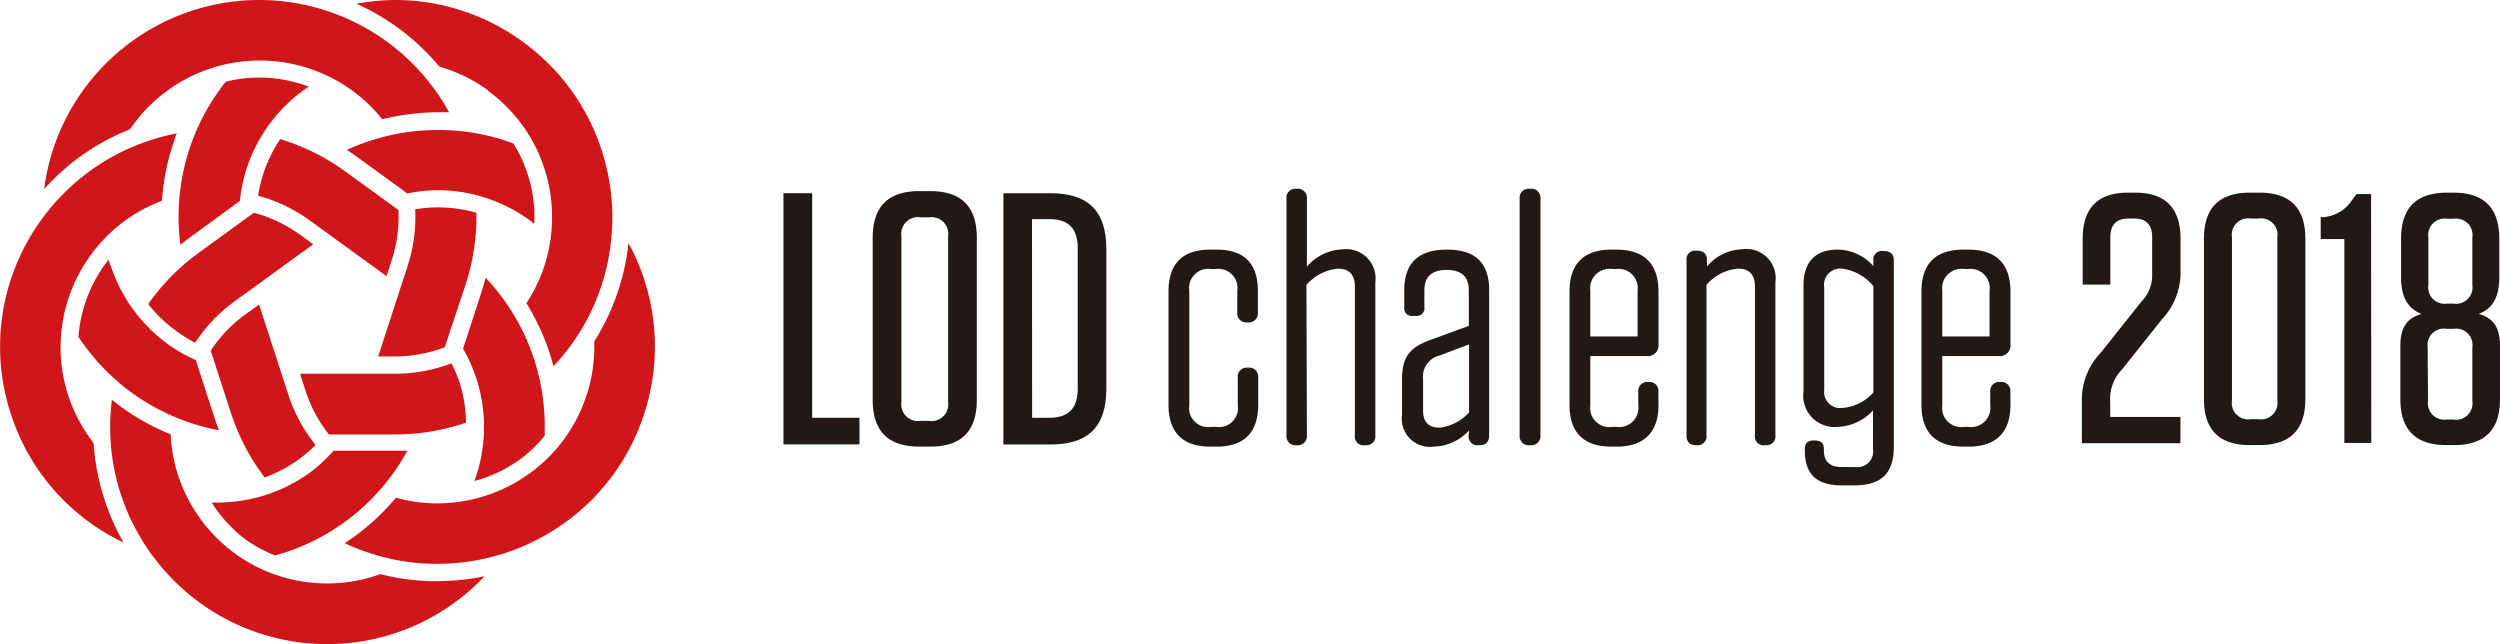 <svg xmlns="http://www.w3.org/2000/svg" viewBox="0 0 211.53 54.49"><defs><style>.cls-1{fill:#d1161a;}.cls-2{fill:#231815;}</style></defs><title>アセット 3</title><g id="レイヤー_2" data-name="レイヤー 2"><g id="_2018_OL" data-name="2018_OL"><path class="cls-1" d="M41.26,7.66a13.15,13.15,0,0,1,4.81,6.62h0a13.38,13.38,0,0,1,0,8.19,13.16,13.16,0,0,1-1.53,3.18,19.65,19.65,0,0,1,2,4.34c.1.32.2.64.29,1a19,19,0,0,0,1.48-1.78,18.27,18.27,0,0,0,2.61-5.12,18.53,18.53,0,0,0,0-11.35h0a18.24,18.24,0,0,0-6.67-9.19h0A18.26,18.26,0,0,0,33.49,0h0a18.43,18.43,0,0,0-3.33.32,19.53,19.53,0,0,1,3.47,2,19.73,19.73,0,0,1,3.55,3.32,13.24,13.24,0,0,1,4.11,2Z"/><path class="cls-1" d="M37,49.18a19.65,19.65,0,0,1-4.82-.6,13.27,13.27,0,0,1-12.29-1.74,13.38,13.38,0,0,1-4.82-6.62,13.21,13.21,0,0,1-.63-3.47,19.59,19.59,0,0,1-4.09-2.25h0l-.09-.06h0l-.09-.07-.7-.54a18.7,18.7,0,0,0-.15,2.31,18.38,18.38,0,0,0,.9,5.68h0A18.53,18.53,0,0,0,16.91,51,18.32,18.32,0,0,0,41,48.76a19.65,19.65,0,0,1-4,.41Z"/><path class="cls-1" d="M.91,35A18.22,18.22,0,0,0,7.58,44.2h0a18,18,0,0,0,2.88,1.71,19.56,19.56,0,0,1-2.54-8.43,13.24,13.24,0,0,1-2.14-4h0a13.15,13.15,0,0,1,0-8.19h0a13.37,13.37,0,0,1,4.81-6.63h0a13.25,13.25,0,0,1,3.11-1.67,19.68,19.68,0,0,1,.91-4.7c.11-.32.22-.64.34-1a18.1,18.1,0,0,0-2.24.58,18.35,18.35,0,0,0-5.12,2.61h0A18.54,18.54,0,0,0,.91,23.66,18.25,18.25,0,0,0,.91,35Z"/><path class="cls-1" d="M6.72,13.29A19.73,19.73,0,0,1,11,10.94a13.28,13.28,0,0,1,11-5.82h0a13.37,13.37,0,0,1,7.79,2.53h0a13.3,13.3,0,0,1,2.55,2.44A19.81,19.81,0,0,1,37,9.5c.34,0,.67,0,1,0A18.35,18.35,0,0,0,21.94,0h0A18.37,18.37,0,0,0,4.47,12.7h0A18.32,18.32,0,0,0,3.74,16,19.58,19.58,0,0,1,6.72,13.29Z"/><path class="cls-1" d="M9.34,22.47h0c-.05-.17-.1-.33-.15-.5a11.86,11.86,0,0,0-2,3.73h0a11.79,11.79,0,0,0-.55,2.81c.15.22.3.44.46.66a18.41,18.41,0,0,0,4.06,4.07h0a18.5,18.5,0,0,0,7.37,3.17c-.12-.31-.23-.63-.34-.94l-1.62-5a13,13,0,0,1-2.39-1.37h0a13.33,13.33,0,0,1-4.81-6.63Z"/><path class="cls-1" d="M15.26,20.71l.68-.52L20.3,17a13,13,0,0,1,.57-2.74h0a13.28,13.28,0,0,1,4.82-6.63h0l.43-.3a12,12,0,0,0-4.17-.77,11.79,11.79,0,0,0-2.84.35c-.17.21-.33.42-.49.64A18.32,18.32,0,0,0,16,12.69h0A18.47,18.47,0,0,0,15.26,20.71Z"/><path class="cls-1" d="M20.78,45.65A11.8,11.8,0,0,0,23.28,47l.77-.23a18.28,18.28,0,0,0,10.42-8.63l-1,0H28.22a13.11,13.11,0,0,1-2,1.85h0a13.33,13.33,0,0,1-7.79,2.53h-.52A11.87,11.87,0,0,0,20.78,45.65Z"/><path class="cls-1" d="M38.92,32.47a11.68,11.68,0,0,0-.72-1.73,13.3,13.3,0,0,1-4.72.88H25.39L25.83,33a11.89,11.89,0,0,0,2,3.76h5.6a18.42,18.42,0,0,0,6-1A11.76,11.76,0,0,0,38.92,32.47Z"/><path class="cls-1" d="M17.83,29.67,19.56,35a18.51,18.51,0,0,0,2.83,5.4,11.81,11.81,0,0,0,2.89-1.53l0,0a11.67,11.67,0,0,0,1.42-1.22,13.36,13.36,0,0,1-2.29-4.22l-2.49-7.66-1.28.92A11.82,11.82,0,0,0,17.83,29.67Z"/><path class="cls-1" d="M12.54,25.73A11.78,11.78,0,0,0,14.91,28h0a11.38,11.38,0,0,0,1.6,1,13.33,13.33,0,0,1,3.31-3.48l6.68-4.85-1.18-.86A11.87,11.87,0,0,0,21.48,18l-4.68,3.4A18.45,18.45,0,0,0,12.54,25.73Z"/><path class="cls-1" d="M32,30.16h1.43a11.78,11.78,0,0,0,4.2-.78h0L39.42,24a18.51,18.51,0,0,0,.89-6A11.94,11.94,0,0,0,37,17.55a11.75,11.75,0,0,0-1.87.16,13.33,13.33,0,0,1-.63,4.76Z"/><path class="cls-1" d="M23.71,11.77a11.69,11.69,0,0,0-1.45,3v0a11.54,11.54,0,0,0-.42,1.79,13.38,13.38,0,0,1,4.33,2.06l6.54,4.75L33.15,22a11.84,11.84,0,0,0,.56-4.23h0l-4.53-3.29A18.49,18.49,0,0,0,23.71,11.77Z"/><path class="cls-1" d="M40.14,40.7A11.86,11.86,0,0,0,44,38.87a11.73,11.73,0,0,0,2.09-2c0-.27,0-.54,0-.8a18.26,18.26,0,0,0-5-12.57c-.08.32-.18.64-.28,1l-1.63,5a13.25,13.25,0,0,1,1.13,10.71Z"/><path class="cls-1" d="M49.63,33.43a13.15,13.15,0,0,1-4.81,6.62h0A13.37,13.37,0,0,1,37,42.59h0a13.09,13.09,0,0,1-3.5-.48A19.62,19.62,0,0,1,30,45.39q-.41.29-.83.57a17.8,17.8,0,0,0,2.15.85,18.29,18.29,0,0,0,5.68.9h0A18.52,18.52,0,0,0,47.83,44.2,18.22,18.22,0,0,0,54.51,35h0a18.28,18.28,0,0,0-1.33-14.43,19.54,19.54,0,0,1-2.9,8.32,13.23,13.23,0,0,1-.64,4.53Z"/><path class="cls-1" d="M37,11a18.48,18.48,0,0,0-7.65,1.68l.76.52,4.36,3.17A13,13,0,0,1,37,16.09a13.29,13.29,0,0,1,7.79,2.53l.42.32a11.93,11.93,0,0,0-.56-4.2,11.67,11.67,0,0,0-1.21-2.6l-.76-.27A18.27,18.27,0,0,0,37,11h0Z"/><path class="cls-2" d="M68.72,16.35v19h4v2.25H66.29V16.35Z"/><path class="cls-2" d="M78.7,37.79h-.91c-2.64,0-3.95-1.31-3.95-3.95V20.12c0-2.64,1.31-3.95,3.95-3.95h.91c2.64,0,3.95,1.31,3.95,3.95V33.84C82.65,36.48,81.35,37.79,78.7,37.79Zm-.09-19.4h-.73A1.41,1.41,0,0,0,76.27,20V34a1.41,1.41,0,0,0,1.61,1.61h.73A1.41,1.41,0,0,0,80.22,34V20A1.41,1.41,0,0,0,78.61,18.39Z"/><path class="cls-2" d="M84.9,16.35h4c3.19,0,4.71,1.52,4.71,4.71V32.9c0,3.19-1.52,4.71-4.71,4.71h-4Zm2.43,19h1.46c1.64,0,2.4-.82,2.4-2.46V21c0-1.64-.76-2.46-2.4-2.46H87.32Z"/><path class="cls-2" d="M105.51,27.28a.76.76,0,0,1-.82-.85V24.61a1.62,1.62,0,0,0-1.82-1.85h-.42a1.62,1.62,0,0,0-1.82,1.85V34.3a1.6,1.6,0,0,0,1.82,1.82h.46a1.6,1.6,0,0,0,1.82-1.82V31.93a.75.75,0,0,1,.82-.82h.06a.76.76,0,0,1,.85.82v2.31c0,2.34-1.18,3.55-3.52,3.55h-.52c-2.37,0-3.55-1.21-3.55-3.55V24.67q0-3.55,3.55-3.55h.52c2.34,0,3.49,1.18,3.49,3.49v1.82a.77.77,0,0,1-.85.85Z"/><path class="cls-2" d="M110.58,36.82a.77.77,0,0,1-.85.85h-.06a.76.76,0,0,1-.82-.85v-20a.76.76,0,0,1,.82-.85h.06a.77.77,0,0,1,.85.85v5.74a4.16,4.16,0,0,1,3-1.46,2.48,2.48,0,0,1,2.79,2.79V36.82a.75.75,0,0,1-.82.85h-.06a.74.74,0,0,1-.85-.85V24.25c0-1.06-.55-1.52-1.43-1.52a4.07,4.07,0,0,0-2.67,1.37Z"/><path class="cls-2" d="M124.3,36.42a4.17,4.17,0,0,1-3,1.37,2.38,2.38,0,0,1-2.67-2.7v-3c0-1.88.64-2.7,2.43-3.34l3.22-1.18v-3c0-1.12-.58-1.73-1.88-1.73s-1.88.61-1.88,1.73v1.4a.66.66,0,0,1-.76.76h-.21a.64.64,0,0,1-.73-.73V24.55c0-2.28,1.18-3.43,3.61-3.43S126,22.27,126,24.55V36.82c0,.58-.27.85-.82.85h-.06a.74.74,0,0,1-.85-.85Zm-2.52-.24h.06a4,4,0,0,0,2.46-1.28V29.14l-2.49.94a1.83,1.83,0,0,0-1.4,2v2.67C120.41,35.73,120.9,36.18,121.78,36.18Z"/><path class="cls-2" d="M129.43,37.67a.77.77,0,0,1-.85-.85v-20a.77.77,0,0,1,.85-.85h.06a.77.77,0,0,1,.85.85v20a.77.77,0,0,1-.85.85Z"/><path class="cls-2" d="M140.33,34.24c0,2.34-1.21,3.55-3.55,3.55h-.43c-2.37,0-3.55-1.21-3.55-3.55V24.67c0-2.34,1.19-3.55,3.55-3.55h.43c2.34,0,3.55,1.21,3.55,3.55v4.46a.91.91,0,0,1-1,1h-4.77V34.3a1.62,1.62,0,0,0,1.85,1.82h.36a1.63,1.63,0,0,0,1.85-1.82V33.14a.75.75,0,0,1,.82-.82h.06a.75.75,0,0,1,.82.82Zm-5.77-9.63v3.86h4V24.61a1.63,1.63,0,0,0-1.82-1.85h-.33A1.64,1.64,0,0,0,134.56,24.61Z"/><path class="cls-2" d="M143.58,37.67h-.06c-.55,0-.82-.27-.82-.85V22a.72.72,0,0,1,.82-.79h.06c.55,0,.85.27.85.79v.55a4.06,4.06,0,0,1,3-1.46,2.47,2.47,0,0,1,2.79,2.79V36.82a.75.75,0,0,1-.82.85h-.06a.74.74,0,0,1-.85-.85V24.25c0-1.09-.55-1.52-1.43-1.52a3.94,3.94,0,0,0-2.67,1.37V36.82A.75.75,0,0,1,143.58,37.67Z"/><path class="cls-2" d="M158.51,22.52v-.46a.72.72,0,0,1,.82-.82h.06c.58,0,.85.27.85.82V37.82c0,2.22-1.06,3.25-3.34,3.25h-1.06c-2.13,0-3.13-.94-3.13-2.95V38c0-.52.27-.73.76-.73h.09c.49,0,.76.24.76.67v.12c0,.94.42,1.46,1.58,1.46H157A1.33,1.33,0,0,0,158.48,38V34.72a4.24,4.24,0,0,1-3,1.4,2.65,2.65,0,0,1-2.88-3v-9c0-1.88.94-3,2.88-3A4.06,4.06,0,0,1,158.51,22.52Zm-2.67.21a1.37,1.37,0,0,0-1.49,1.58V33a1.36,1.36,0,0,0,1.52,1.52,3.92,3.92,0,0,0,2.64-1.31v-9A4.1,4.1,0,0,0,155.84,22.73Z"/><path class="cls-2" d="M170.11,34.24c0,2.34-1.21,3.55-3.55,3.55h-.43c-2.37,0-3.55-1.21-3.55-3.55V24.67c0-2.34,1.18-3.55,3.55-3.55h.43c2.34,0,3.55,1.21,3.55,3.55v4.46a.91.91,0,0,1-1,1h-4.77V34.3a1.62,1.62,0,0,0,1.85,1.82h.36a1.63,1.63,0,0,0,1.85-1.82V33.14a.75.75,0,0,1,.82-.82h.06a.75.75,0,0,1,.82.82Zm-5.77-9.63v3.86h4V24.61a1.63,1.63,0,0,0-1.82-1.85h-.33A1.64,1.64,0,0,0,164.34,24.61Z"/><path class="cls-2" d="M181.17,25.54a3.18,3.18,0,0,0,.93-2.28V20.08c0-1.08-.51-1.59-1.53-1.59h-.48c-1,0-1.53.51-1.53,1.59v4h-2.34V20.2c0-2.61,1.29-3.9,3.84-3.9h.6c2.55,0,3.84,1.29,3.84,3.9v2.7A5.77,5.77,0,0,1,182.94,27l-3.39,4.26a3.58,3.58,0,0,0-1,2.79v1.23h5.94v2.22h-8.34v-3.6a5.76,5.76,0,0,1,1.62-4.08Z"/><path class="cls-2" d="M191.16,37.66h-.78c-2.61,0-3.9-1.29-3.9-3.9V20.2c0-2.61,1.29-3.9,3.9-3.9h.78c2.61,0,3.9,1.29,3.9,3.9V33.76C195.06,36.37,193.77,37.66,191.16,37.66Zm-.06-19.17h-.66a1.39,1.39,0,0,0-1.59,1.59v13.8a1.39,1.39,0,0,0,1.59,1.59h.66a1.39,1.39,0,0,0,1.59-1.59V20.08A1.39,1.39,0,0,0,191.1,18.49Z"/><path class="cls-2" d="M200.64,37.48h-2.28V20.23h-2V18.37l.24,0a3.16,3.16,0,0,0,2.43-1.47l.36-.48h1.23Z"/><path class="cls-2" d="M207.57,16.3c2.61,0,3.9,1.29,3.9,3.9v3.24c0,1.8-.63,2.7-1.74,3.12,1.26.36,1.8,1.17,1.8,2.7v4.5c0,2.61-1.29,3.9-3.9,3.9H207c-2.61,0-3.9-1.29-3.9-3.9v-4.5c0-1.53.54-2.34,1.8-2.7-1.11-.42-1.74-1.32-1.74-3.12V20.2c0-2.61,1.29-3.9,3.9-3.9Zm-2.13,17.61A1.39,1.39,0,0,0,207,35.5h.6a1.39,1.39,0,0,0,1.59-1.59v-4.5a1.39,1.39,0,0,0-1.59-1.59H207a1.39,1.39,0,0,0-1.59,1.59Zm2.16-8.22a1.39,1.39,0,0,0,1.59-1.59v-4a1.39,1.39,0,0,0-1.59-1.59h-.54a1.39,1.39,0,0,0-1.59,1.59v4a1.39,1.39,0,0,0,1.59,1.59Z"/></g></g></svg>